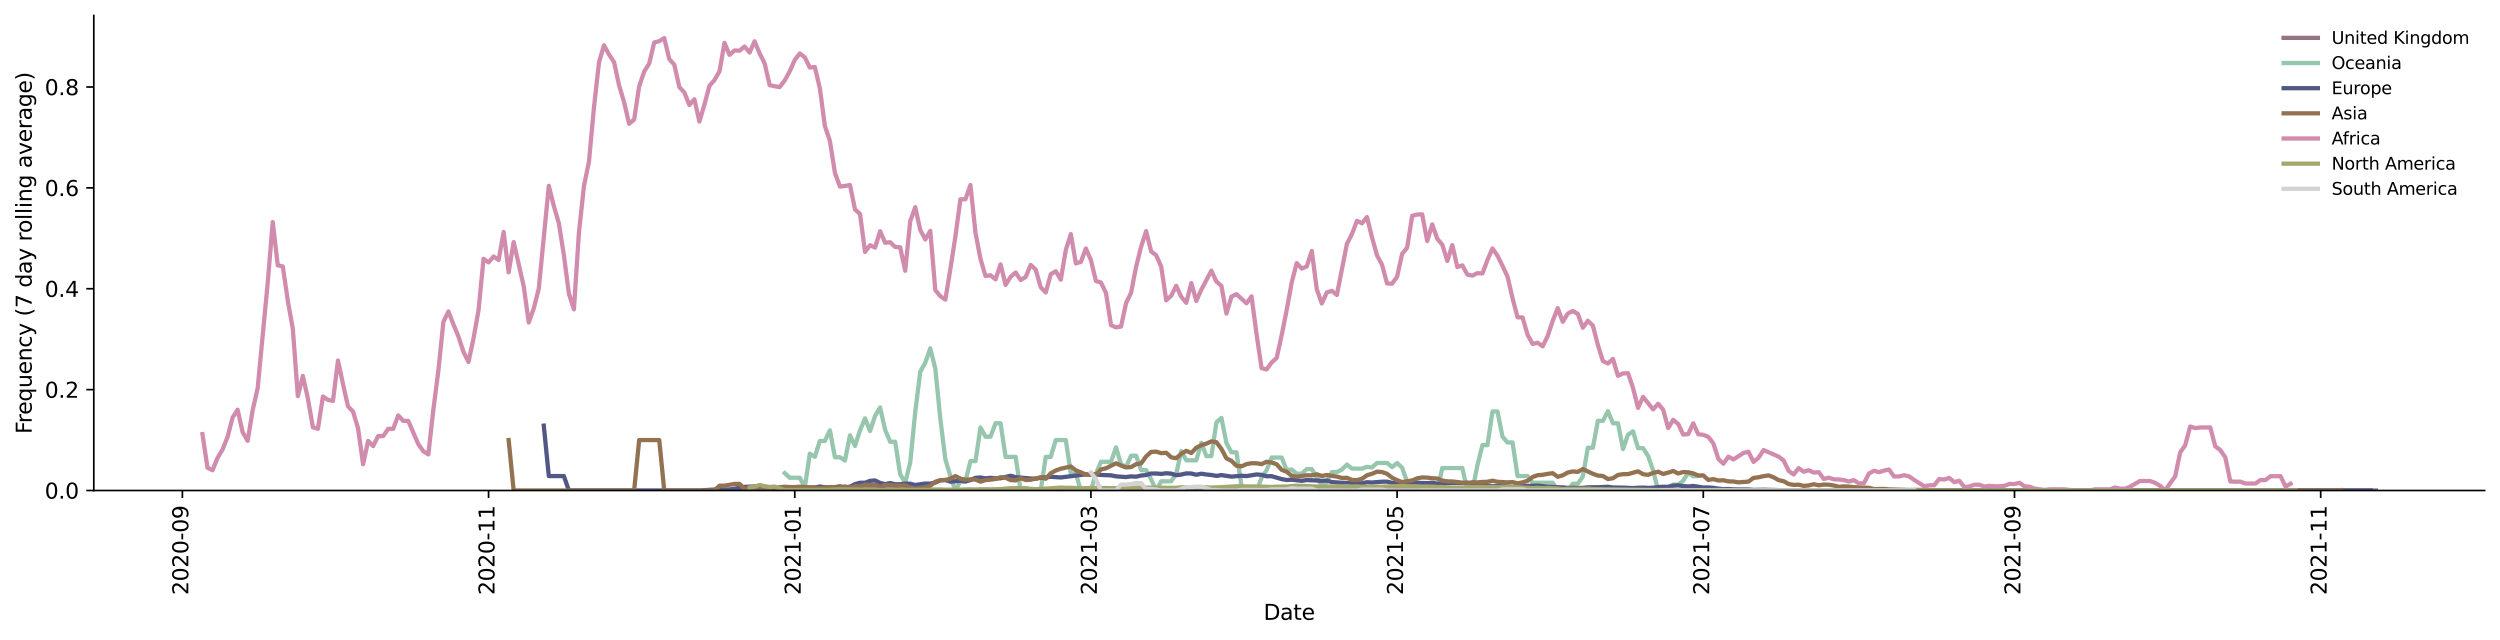 <?xml version="1.0" encoding="utf-8" standalone="no"?>
<!DOCTYPE svg PUBLIC "-//W3C//DTD SVG 1.1//EN"
  "http://www.w3.org/Graphics/SVG/1.1/DTD/svg11.dtd">
<svg height="298.621pt" version="1.1" viewBox="0 0 1166.981 298.621" width="1166.981pt" xmlns="http://www.w3.org/2000/svg" xmlns:xlink="http://www.w3.org/1999/xlink">
 <defs>
  <style type="text/css">*{stroke-linecap:butt;stroke-linejoin:round;}</style>
 </defs>
 <g id="figure_1">
  <g id="patch_1">
   <path d="M 0 298.621 
L 1166.981 298.621 
L 1166.981 0 
L 0 0 
z
" style="fill:#ffffff;"/>
  </g>
  <g id="axes_1">
   <g id="patch_2">
    <path d="M 43.781 228.96 
L 1159.781 228.96 
L 1159.781 7.2 
L 43.781 7.2 
z
" style="fill:#ffffff;"/>
   </g>
   <g id="matplotlib.axis_1">
    <g id="xtick_1">
     <g id="line2d_1">
      <defs>
       <path d="M 0 0 
L 0 3.5 
" id="mc55450925c" style="stroke:#000000;stroke-width:0.8;"/>
      </defs>
      <g>
       <use style="stroke:#000000;stroke-width:0.8;" x="85.136" xlink:href="#mc55450925c" y="228.96"/>
      </g>
     </g>
     <g id="text_1">
      <!-- 2020-09 -->
      <g transform="translate(87.896 277.743)rotate(-90)scale(0.1 -0.1)">
       <defs>
        <path d="M 1228 531 
L 3431 531 
L 3431 0 
L 469 0 
L 469 531 
Q 828 903 1448 1529 
Q 2069 2156 2228 2338 
Q 2531 2678 2651 2914 
Q 2772 3150 2772 3378 
Q 2772 3750 2511 3984 
Q 2250 4219 1831 4219 
Q 1534 4219 1204 4116 
Q 875 4013 500 3803 
L 500 4441 
Q 881 4594 1212 4672 
Q 1544 4750 1819 4750 
Q 2544 4750 2975 4387 
Q 3406 4025 3406 3419 
Q 3406 3131 3298 2873 
Q 3191 2616 2906 2266 
Q 2828 2175 2409 1742 
Q 1991 1309 1228 531 
z
" id="DejaVuSans-32" transform="scale(0.016)"/>
        <path d="M 2034 4250 
Q 1547 4250 1301 3770 
Q 1056 3291 1056 2328 
Q 1056 1369 1301 889 
Q 1547 409 2034 409 
Q 2525 409 2770 889 
Q 3016 1369 3016 2328 
Q 3016 3291 2770 3770 
Q 2525 4250 2034 4250 
z
M 2034 4750 
Q 2819 4750 3233 4129 
Q 3647 3509 3647 2328 
Q 3647 1150 3233 529 
Q 2819 -91 2034 -91 
Q 1250 -91 836 529 
Q 422 1150 422 2328 
Q 422 3509 836 4129 
Q 1250 4750 2034 4750 
z
" id="DejaVuSans-30" transform="scale(0.016)"/>
        <path d="M 313 2009 
L 1997 2009 
L 1997 1497 
L 313 1497 
L 313 2009 
z
" id="DejaVuSans-2d" transform="scale(0.016)"/>
        <path d="M 703 97 
L 703 672 
Q 941 559 1184 500 
Q 1428 441 1663 441 
Q 2288 441 2617 861 
Q 2947 1281 2994 2138 
Q 2813 1869 2534 1725 
Q 2256 1581 1919 1581 
Q 1219 1581 811 2004 
Q 403 2428 403 3163 
Q 403 3881 828 4315 
Q 1253 4750 1959 4750 
Q 2769 4750 3195 4129 
Q 3622 3509 3622 2328 
Q 3622 1225 3098 567 
Q 2575 -91 1691 -91 
Q 1453 -91 1209 -44 
Q 966 3 703 97 
z
M 1959 2075 
Q 2384 2075 2632 2365 
Q 2881 2656 2881 3163 
Q 2881 3666 2632 3958 
Q 2384 4250 1959 4250 
Q 1534 4250 1286 3958 
Q 1038 3666 1038 3163 
Q 1038 2656 1286 2365 
Q 1534 2075 1959 2075 
z
" id="DejaVuSans-39" transform="scale(0.016)"/>
       </defs>
       <use xlink:href="#DejaVuSans-32"/>
       <use x="63.623" xlink:href="#DejaVuSans-30"/>
       <use x="127.246" xlink:href="#DejaVuSans-32"/>
       <use x="190.869" xlink:href="#DejaVuSans-30"/>
       <use x="254.492" xlink:href="#DejaVuSans-2d"/>
       <use x="290.576" xlink:href="#DejaVuSans-30"/>
       <use x="354.199" xlink:href="#DejaVuSans-39"/>
      </g>
     </g>
    </g>
    <g id="xtick_2">
     <g id="line2d_2">
      <g>
       <use style="stroke:#000000;stroke-width:0.8;" x="228.063" xlink:href="#mc55450925c" y="228.96"/>
      </g>
     </g>
     <g id="text_2">
      <!-- 2020-11 -->
      <g transform="translate(230.822 277.743)rotate(-90)scale(0.1 -0.1)">
       <defs>
        <path d="M 794 531 
L 1825 531 
L 1825 4091 
L 703 3866 
L 703 4441 
L 1819 4666 
L 2450 4666 
L 2450 531 
L 3481 531 
L 3481 0 
L 794 0 
L 794 531 
z
" id="DejaVuSans-31" transform="scale(0.016)"/>
       </defs>
       <use xlink:href="#DejaVuSans-32"/>
       <use x="63.623" xlink:href="#DejaVuSans-30"/>
       <use x="127.246" xlink:href="#DejaVuSans-32"/>
       <use x="190.869" xlink:href="#DejaVuSans-30"/>
       <use x="254.492" xlink:href="#DejaVuSans-2d"/>
       <use x="290.576" xlink:href="#DejaVuSans-31"/>
       <use x="354.199" xlink:href="#DejaVuSans-31"/>
      </g>
     </g>
    </g>
    <g id="xtick_3">
     <g id="line2d_3">
      <g>
       <use style="stroke:#000000;stroke-width:0.8;" x="370.99" xlink:href="#mc55450925c" y="228.96"/>
      </g>
     </g>
     <g id="text_3">
      <!-- 2021-01 -->
      <g transform="translate(373.749 277.743)rotate(-90)scale(0.1 -0.1)">
       <use xlink:href="#DejaVuSans-32"/>
       <use x="63.623" xlink:href="#DejaVuSans-30"/>
       <use x="127.246" xlink:href="#DejaVuSans-32"/>
       <use x="190.869" xlink:href="#DejaVuSans-31"/>
       <use x="254.492" xlink:href="#DejaVuSans-2d"/>
       <use x="290.576" xlink:href="#DejaVuSans-30"/>
       <use x="354.199" xlink:href="#DejaVuSans-31"/>
      </g>
     </g>
    </g>
    <g id="xtick_4">
     <g id="line2d_4">
      <g>
       <use style="stroke:#000000;stroke-width:0.8;" x="509.23" xlink:href="#mc55450925c" y="228.96"/>
      </g>
     </g>
     <g id="text_4">
      <!-- 2021-03 -->
      <g transform="translate(511.99 277.743)rotate(-90)scale(0.1 -0.1)">
       <defs>
        <path d="M 2597 2516 
Q 3050 2419 3304 2112 
Q 3559 1806 3559 1356 
Q 3559 666 3084 287 
Q 2609 -91 1734 -91 
Q 1441 -91 1130 -33 
Q 819 25 488 141 
L 488 750 
Q 750 597 1062 519 
Q 1375 441 1716 441 
Q 2309 441 2620 675 
Q 2931 909 2931 1356 
Q 2931 1769 2642 2001 
Q 2353 2234 1838 2234 
L 1294 2234 
L 1294 2753 
L 1863 2753 
Q 2328 2753 2575 2939 
Q 2822 3125 2822 3475 
Q 2822 3834 2567 4026 
Q 2313 4219 1838 4219 
Q 1578 4219 1281 4162 
Q 984 4106 628 3988 
L 628 4550 
Q 988 4650 1302 4700 
Q 1616 4750 1894 4750 
Q 2613 4750 3031 4423 
Q 3450 4097 3450 3541 
Q 3450 3153 3228 2886 
Q 3006 2619 2597 2516 
z
" id="DejaVuSans-33" transform="scale(0.016)"/>
       </defs>
       <use xlink:href="#DejaVuSans-32"/>
       <use x="63.623" xlink:href="#DejaVuSans-30"/>
       <use x="127.246" xlink:href="#DejaVuSans-32"/>
       <use x="190.869" xlink:href="#DejaVuSans-31"/>
       <use x="254.492" xlink:href="#DejaVuSans-2d"/>
       <use x="290.576" xlink:href="#DejaVuSans-30"/>
       <use x="354.199" xlink:href="#DejaVuSans-33"/>
      </g>
     </g>
    </g>
    <g id="xtick_5">
     <g id="line2d_5">
      <g>
       <use style="stroke:#000000;stroke-width:0.8;" x="652.157" xlink:href="#mc55450925c" y="228.96"/>
      </g>
     </g>
     <g id="text_5">
      <!-- 2021-05 -->
      <g transform="translate(654.916 277.743)rotate(-90)scale(0.1 -0.1)">
       <defs>
        <path d="M 691 4666 
L 3169 4666 
L 3169 4134 
L 1269 4134 
L 1269 2991 
Q 1406 3038 1543 3061 
Q 1681 3084 1819 3084 
Q 2600 3084 3056 2656 
Q 3513 2228 3513 1497 
Q 3513 744 3044 326 
Q 2575 -91 1722 -91 
Q 1428 -91 1123 -41 
Q 819 9 494 109 
L 494 744 
Q 775 591 1075 516 
Q 1375 441 1709 441 
Q 2250 441 2565 725 
Q 2881 1009 2881 1497 
Q 2881 1984 2565 2268 
Q 2250 2553 1709 2553 
Q 1456 2553 1204 2497 
Q 953 2441 691 2322 
L 691 4666 
z
" id="DejaVuSans-35" transform="scale(0.016)"/>
       </defs>
       <use xlink:href="#DejaVuSans-32"/>
       <use x="63.623" xlink:href="#DejaVuSans-30"/>
       <use x="127.246" xlink:href="#DejaVuSans-32"/>
       <use x="190.869" xlink:href="#DejaVuSans-31"/>
       <use x="254.492" xlink:href="#DejaVuSans-2d"/>
       <use x="290.576" xlink:href="#DejaVuSans-30"/>
       <use x="354.199" xlink:href="#DejaVuSans-35"/>
      </g>
     </g>
    </g>
    <g id="xtick_6">
     <g id="line2d_6">
      <g>
       <use style="stroke:#000000;stroke-width:0.8;" x="795.084" xlink:href="#mc55450925c" y="228.96"/>
      </g>
     </g>
     <g id="text_6">
      <!-- 2021-07 -->
      <g transform="translate(797.843 277.743)rotate(-90)scale(0.1 -0.1)">
       <defs>
        <path d="M 525 4666 
L 3525 4666 
L 3525 4397 
L 1831 0 
L 1172 0 
L 2766 4134 
L 525 4134 
L 525 4666 
z
" id="DejaVuSans-37" transform="scale(0.016)"/>
       </defs>
       <use xlink:href="#DejaVuSans-32"/>
       <use x="63.623" xlink:href="#DejaVuSans-30"/>
       <use x="127.246" xlink:href="#DejaVuSans-32"/>
       <use x="190.869" xlink:href="#DejaVuSans-31"/>
       <use x="254.492" xlink:href="#DejaVuSans-2d"/>
       <use x="290.576" xlink:href="#DejaVuSans-30"/>
       <use x="354.199" xlink:href="#DejaVuSans-37"/>
      </g>
     </g>
    </g>
    <g id="xtick_7">
     <g id="line2d_7">
      <g>
       <use style="stroke:#000000;stroke-width:0.8;" x="940.354" xlink:href="#mc55450925c" y="228.96"/>
      </g>
     </g>
     <g id="text_7">
      <!-- 2021-09 -->
      <g transform="translate(943.113 277.743)rotate(-90)scale(0.1 -0.1)">
       <use xlink:href="#DejaVuSans-32"/>
       <use x="63.623" xlink:href="#DejaVuSans-30"/>
       <use x="127.246" xlink:href="#DejaVuSans-32"/>
       <use x="190.869" xlink:href="#DejaVuSans-31"/>
       <use x="254.492" xlink:href="#DejaVuSans-2d"/>
       <use x="290.576" xlink:href="#DejaVuSans-30"/>
       <use x="354.199" xlink:href="#DejaVuSans-39"/>
      </g>
     </g>
    </g>
    <g id="xtick_8">
     <g id="line2d_8">
      <g>
       <use style="stroke:#000000;stroke-width:0.8;" x="1083.28" xlink:href="#mc55450925c" y="228.96"/>
      </g>
     </g>
     <g id="text_8">
      <!-- 2021-11 -->
      <g transform="translate(1086.04 277.743)rotate(-90)scale(0.1 -0.1)">
       <use xlink:href="#DejaVuSans-32"/>
       <use x="63.623" xlink:href="#DejaVuSans-30"/>
       <use x="127.246" xlink:href="#DejaVuSans-32"/>
       <use x="190.869" xlink:href="#DejaVuSans-31"/>
       <use x="254.492" xlink:href="#DejaVuSans-2d"/>
       <use x="290.576" xlink:href="#DejaVuSans-31"/>
       <use x="354.199" xlink:href="#DejaVuSans-31"/>
      </g>
     </g>
    </g>
    <g id="text_9">
     <!-- Date -->
     <g transform="translate(589.83 289.341)scale(0.1 -0.1)">
      <defs>
       <path d="M 1259 4147 
L 1259 519 
L 2022 519 
Q 2988 519 3436 956 
Q 3884 1394 3884 2338 
Q 3884 3275 3436 3711 
Q 2988 4147 2022 4147 
L 1259 4147 
z
M 628 4666 
L 1925 4666 
Q 3281 4666 3915 4102 
Q 4550 3538 4550 2338 
Q 4550 1131 3912 565 
Q 3275 0 1925 0 
L 628 0 
L 628 4666 
z
" id="DejaVuSans-44" transform="scale(0.016)"/>
       <path d="M 2194 1759 
Q 1497 1759 1228 1600 
Q 959 1441 959 1056 
Q 959 750 1161 570 
Q 1363 391 1709 391 
Q 2188 391 2477 730 
Q 2766 1069 2766 1631 
L 2766 1759 
L 2194 1759 
z
M 3341 1997 
L 3341 0 
L 2766 0 
L 2766 531 
Q 2569 213 2275 61 
Q 1981 -91 1556 -91 
Q 1019 -91 701 211 
Q 384 513 384 1019 
Q 384 1609 779 1909 
Q 1175 2209 1959 2209 
L 2766 2209 
L 2766 2266 
Q 2766 2663 2505 2880 
Q 2244 3097 1772 3097 
Q 1472 3097 1187 3025 
Q 903 2953 641 2809 
L 641 3341 
Q 956 3463 1253 3523 
Q 1550 3584 1831 3584 
Q 2591 3584 2966 3190 
Q 3341 2797 3341 1997 
z
" id="DejaVuSans-61" transform="scale(0.016)"/>
       <path d="M 1172 4494 
L 1172 3500 
L 2356 3500 
L 2356 3053 
L 1172 3053 
L 1172 1153 
Q 1172 725 1289 603 
Q 1406 481 1766 481 
L 2356 481 
L 2356 0 
L 1766 0 
Q 1100 0 847 248 
Q 594 497 594 1153 
L 594 3053 
L 172 3053 
L 172 3500 
L 594 3500 
L 594 4494 
L 1172 4494 
z
" id="DejaVuSans-74" transform="scale(0.016)"/>
       <path d="M 3597 1894 
L 3597 1613 
L 953 1613 
Q 991 1019 1311 708 
Q 1631 397 2203 397 
Q 2534 397 2845 478 
Q 3156 559 3463 722 
L 3463 178 
Q 3153 47 2828 -22 
Q 2503 -91 2169 -91 
Q 1331 -91 842 396 
Q 353 884 353 1716 
Q 353 2575 817 3079 
Q 1281 3584 2069 3584 
Q 2775 3584 3186 3129 
Q 3597 2675 3597 1894 
z
M 3022 2063 
Q 3016 2534 2758 2815 
Q 2500 3097 2075 3097 
Q 1594 3097 1305 2825 
Q 1016 2553 972 2059 
L 3022 2063 
z
" id="DejaVuSans-65" transform="scale(0.016)"/>
      </defs>
      <use xlink:href="#DejaVuSans-44"/>
      <use x="77.002" xlink:href="#DejaVuSans-61"/>
      <use x="138.281" xlink:href="#DejaVuSans-74"/>
      <use x="177.49" xlink:href="#DejaVuSans-65"/>
     </g>
    </g>
   </g>
   <g id="matplotlib.axis_2">
    <g id="ytick_1">
     <g id="line2d_9">
      <defs>
       <path d="M 0 0 
L -3.5 0 
" id="m0b1d6ebc7c" style="stroke:#000000;stroke-width:0.8;"/>
      </defs>
      <g>
       <use style="stroke:#000000;stroke-width:0.8;" x="43.781" xlink:href="#m0b1d6ebc7c" y="228.96"/>
      </g>
     </g>
     <g id="text_10">
      <!-- 0.0 -->
      <g transform="translate(20.878 232.759)scale(0.1 -0.1)">
       <defs>
        <path d="M 684 794 
L 1344 794 
L 1344 0 
L 684 0 
L 684 794 
z
" id="DejaVuSans-2e" transform="scale(0.016)"/>
       </defs>
       <use xlink:href="#DejaVuSans-30"/>
       <use x="63.623" xlink:href="#DejaVuSans-2e"/>
       <use x="95.41" xlink:href="#DejaVuSans-30"/>
      </g>
     </g>
    </g>
    <g id="ytick_2">
     <g id="line2d_10">
      <g>
       <use style="stroke:#000000;stroke-width:0.8;" x="43.781" xlink:href="#m0b1d6ebc7c" y="181.874"/>
      </g>
     </g>
     <g id="text_11">
      <!-- 0.2 -->
      <g transform="translate(20.878 185.673)scale(0.1 -0.1)">
       <use xlink:href="#DejaVuSans-30"/>
       <use x="63.623" xlink:href="#DejaVuSans-2e"/>
       <use x="95.41" xlink:href="#DejaVuSans-32"/>
      </g>
     </g>
    </g>
    <g id="ytick_3">
     <g id="line2d_11">
      <g>
       <use style="stroke:#000000;stroke-width:0.8;" x="43.781" xlink:href="#m0b1d6ebc7c" y="134.788"/>
      </g>
     </g>
     <g id="text_12">
      <!-- 0.4 -->
      <g transform="translate(20.878 138.587)scale(0.1 -0.1)">
       <defs>
        <path d="M 2419 4116 
L 825 1625 
L 2419 1625 
L 2419 4116 
z
M 2253 4666 
L 3047 4666 
L 3047 1625 
L 3713 1625 
L 3713 1100 
L 3047 1100 
L 3047 0 
L 2419 0 
L 2419 1100 
L 313 1100 
L 313 1709 
L 2253 4666 
z
" id="DejaVuSans-34" transform="scale(0.016)"/>
       </defs>
       <use xlink:href="#DejaVuSans-30"/>
       <use x="63.623" xlink:href="#DejaVuSans-2e"/>
       <use x="95.41" xlink:href="#DejaVuSans-34"/>
      </g>
     </g>
    </g>
    <g id="ytick_4">
     <g id="line2d_12">
      <g>
       <use style="stroke:#000000;stroke-width:0.8;" x="43.781" xlink:href="#m0b1d6ebc7c" y="87.702"/>
      </g>
     </g>
     <g id="text_13">
      <!-- 0.6 -->
      <g transform="translate(20.878 91.501)scale(0.1 -0.1)">
       <defs>
        <path d="M 2113 2584 
Q 1688 2584 1439 2293 
Q 1191 2003 1191 1497 
Q 1191 994 1439 701 
Q 1688 409 2113 409 
Q 2538 409 2786 701 
Q 3034 994 3034 1497 
Q 3034 2003 2786 2293 
Q 2538 2584 2113 2584 
z
M 3366 4563 
L 3366 3988 
Q 3128 4100 2886 4159 
Q 2644 4219 2406 4219 
Q 1781 4219 1451 3797 
Q 1122 3375 1075 2522 
Q 1259 2794 1537 2939 
Q 1816 3084 2150 3084 
Q 2853 3084 3261 2657 
Q 3669 2231 3669 1497 
Q 3669 778 3244 343 
Q 2819 -91 2113 -91 
Q 1303 -91 875 529 
Q 447 1150 447 2328 
Q 447 3434 972 4092 
Q 1497 4750 2381 4750 
Q 2619 4750 2861 4703 
Q 3103 4656 3366 4563 
z
" id="DejaVuSans-36" transform="scale(0.016)"/>
       </defs>
       <use xlink:href="#DejaVuSans-30"/>
       <use x="63.623" xlink:href="#DejaVuSans-2e"/>
       <use x="95.41" xlink:href="#DejaVuSans-36"/>
      </g>
     </g>
    </g>
    <g id="ytick_5">
     <g id="line2d_13">
      <g>
       <use style="stroke:#000000;stroke-width:0.8;" x="43.781" xlink:href="#m0b1d6ebc7c" y="40.616"/>
      </g>
     </g>
     <g id="text_14">
      <!-- 0.8 -->
      <g transform="translate(20.878 44.415)scale(0.1 -0.1)">
       <defs>
        <path d="M 2034 2216 
Q 1584 2216 1326 1975 
Q 1069 1734 1069 1313 
Q 1069 891 1326 650 
Q 1584 409 2034 409 
Q 2484 409 2743 651 
Q 3003 894 3003 1313 
Q 3003 1734 2745 1975 
Q 2488 2216 2034 2216 
z
M 1403 2484 
Q 997 2584 770 2862 
Q 544 3141 544 3541 
Q 544 4100 942 4425 
Q 1341 4750 2034 4750 
Q 2731 4750 3128 4425 
Q 3525 4100 3525 3541 
Q 3525 3141 3298 2862 
Q 3072 2584 2669 2484 
Q 3125 2378 3379 2068 
Q 3634 1759 3634 1313 
Q 3634 634 3220 271 
Q 2806 -91 2034 -91 
Q 1263 -91 848 271 
Q 434 634 434 1313 
Q 434 1759 690 2068 
Q 947 2378 1403 2484 
z
M 1172 3481 
Q 1172 3119 1398 2916 
Q 1625 2713 2034 2713 
Q 2441 2713 2670 2916 
Q 2900 3119 2900 3481 
Q 2900 3844 2670 4047 
Q 2441 4250 2034 4250 
Q 1625 4250 1398 4047 
Q 1172 3844 1172 3481 
z
" id="DejaVuSans-38" transform="scale(0.016)"/>
       </defs>
       <use xlink:href="#DejaVuSans-30"/>
       <use x="63.623" xlink:href="#DejaVuSans-2e"/>
       <use x="95.41" xlink:href="#DejaVuSans-38"/>
      </g>
     </g>
    </g>
    <g id="text_15">
     <!-- Frequency (7 day rolling average) -->
     <g transform="translate(14.798 202.529)rotate(-90)scale(0.1 -0.1)">
      <defs>
       <path d="M 628 4666 
L 3309 4666 
L 3309 4134 
L 1259 4134 
L 1259 2759 
L 3109 2759 
L 3109 2228 
L 1259 2228 
L 1259 0 
L 628 0 
L 628 4666 
z
" id="DejaVuSans-46" transform="scale(0.016)"/>
       <path d="M 2631 2963 
Q 2534 3019 2420 3045 
Q 2306 3072 2169 3072 
Q 1681 3072 1420 2755 
Q 1159 2438 1159 1844 
L 1159 0 
L 581 0 
L 581 3500 
L 1159 3500 
L 1159 2956 
Q 1341 3275 1631 3429 
Q 1922 3584 2338 3584 
Q 2397 3584 2469 3576 
Q 2541 3569 2628 3553 
L 2631 2963 
z
" id="DejaVuSans-72" transform="scale(0.016)"/>
       <path d="M 947 1747 
Q 947 1113 1208 752 
Q 1469 391 1925 391 
Q 2381 391 2643 752 
Q 2906 1113 2906 1747 
Q 2906 2381 2643 2742 
Q 2381 3103 1925 3103 
Q 1469 3103 1208 2742 
Q 947 2381 947 1747 
z
M 2906 525 
Q 2725 213 2448 61 
Q 2172 -91 1784 -91 
Q 1150 -91 751 415 
Q 353 922 353 1747 
Q 353 2572 751 3078 
Q 1150 3584 1784 3584 
Q 2172 3584 2448 3432 
Q 2725 3281 2906 2969 
L 2906 3500 
L 3481 3500 
L 3481 -1331 
L 2906 -1331 
L 2906 525 
z
" id="DejaVuSans-71" transform="scale(0.016)"/>
       <path d="M 544 1381 
L 544 3500 
L 1119 3500 
L 1119 1403 
Q 1119 906 1312 657 
Q 1506 409 1894 409 
Q 2359 409 2629 706 
Q 2900 1003 2900 1516 
L 2900 3500 
L 3475 3500 
L 3475 0 
L 2900 0 
L 2900 538 
Q 2691 219 2414 64 
Q 2138 -91 1772 -91 
Q 1169 -91 856 284 
Q 544 659 544 1381 
z
M 1991 3584 
L 1991 3584 
z
" id="DejaVuSans-75" transform="scale(0.016)"/>
       <path d="M 3513 2113 
L 3513 0 
L 2938 0 
L 2938 2094 
Q 2938 2591 2744 2837 
Q 2550 3084 2163 3084 
Q 1697 3084 1428 2787 
Q 1159 2491 1159 1978 
L 1159 0 
L 581 0 
L 581 3500 
L 1159 3500 
L 1159 2956 
Q 1366 3272 1645 3428 
Q 1925 3584 2291 3584 
Q 2894 3584 3203 3211 
Q 3513 2838 3513 2113 
z
" id="DejaVuSans-6e" transform="scale(0.016)"/>
       <path d="M 3122 3366 
L 3122 2828 
Q 2878 2963 2633 3030 
Q 2388 3097 2138 3097 
Q 1578 3097 1268 2742 
Q 959 2388 959 1747 
Q 959 1106 1268 751 
Q 1578 397 2138 397 
Q 2388 397 2633 464 
Q 2878 531 3122 666 
L 3122 134 
Q 2881 22 2623 -34 
Q 2366 -91 2075 -91 
Q 1284 -91 818 406 
Q 353 903 353 1747 
Q 353 2603 823 3093 
Q 1294 3584 2113 3584 
Q 2378 3584 2631 3529 
Q 2884 3475 3122 3366 
z
" id="DejaVuSans-63" transform="scale(0.016)"/>
       <path d="M 2059 -325 
Q 1816 -950 1584 -1140 
Q 1353 -1331 966 -1331 
L 506 -1331 
L 506 -850 
L 844 -850 
Q 1081 -850 1212 -737 
Q 1344 -625 1503 -206 
L 1606 56 
L 191 3500 
L 800 3500 
L 1894 763 
L 2988 3500 
L 3597 3500 
L 2059 -325 
z
" id="DejaVuSans-79" transform="scale(0.016)"/>
       <path id="DejaVuSans-20" transform="scale(0.016)"/>
       <path d="M 1984 4856 
Q 1566 4138 1362 3434 
Q 1159 2731 1159 2009 
Q 1159 1288 1364 580 
Q 1569 -128 1984 -844 
L 1484 -844 
Q 1016 -109 783 600 
Q 550 1309 550 2009 
Q 550 2706 781 3412 
Q 1013 4119 1484 4856 
L 1984 4856 
z
" id="DejaVuSans-28" transform="scale(0.016)"/>
       <path d="M 2906 2969 
L 2906 4863 
L 3481 4863 
L 3481 0 
L 2906 0 
L 2906 525 
Q 2725 213 2448 61 
Q 2172 -91 1784 -91 
Q 1150 -91 751 415 
Q 353 922 353 1747 
Q 353 2572 751 3078 
Q 1150 3584 1784 3584 
Q 2172 3584 2448 3432 
Q 2725 3281 2906 2969 
z
M 947 1747 
Q 947 1113 1208 752 
Q 1469 391 1925 391 
Q 2381 391 2643 752 
Q 2906 1113 2906 1747 
Q 2906 2381 2643 2742 
Q 2381 3103 1925 3103 
Q 1469 3103 1208 2742 
Q 947 2381 947 1747 
z
" id="DejaVuSans-64" transform="scale(0.016)"/>
       <path d="M 1959 3097 
Q 1497 3097 1228 2736 
Q 959 2375 959 1747 
Q 959 1119 1226 758 
Q 1494 397 1959 397 
Q 2419 397 2687 759 
Q 2956 1122 2956 1747 
Q 2956 2369 2687 2733 
Q 2419 3097 1959 3097 
z
M 1959 3584 
Q 2709 3584 3137 3096 
Q 3566 2609 3566 1747 
Q 3566 888 3137 398 
Q 2709 -91 1959 -91 
Q 1206 -91 779 398 
Q 353 888 353 1747 
Q 353 2609 779 3096 
Q 1206 3584 1959 3584 
z
" id="DejaVuSans-6f" transform="scale(0.016)"/>
       <path d="M 603 4863 
L 1178 4863 
L 1178 0 
L 603 0 
L 603 4863 
z
" id="DejaVuSans-6c" transform="scale(0.016)"/>
       <path d="M 603 3500 
L 1178 3500 
L 1178 0 
L 603 0 
L 603 3500 
z
M 603 4863 
L 1178 4863 
L 1178 4134 
L 603 4134 
L 603 4863 
z
" id="DejaVuSans-69" transform="scale(0.016)"/>
       <path d="M 2906 1791 
Q 2906 2416 2648 2759 
Q 2391 3103 1925 3103 
Q 1463 3103 1205 2759 
Q 947 2416 947 1791 
Q 947 1169 1205 825 
Q 1463 481 1925 481 
Q 2391 481 2648 825 
Q 2906 1169 2906 1791 
z
M 3481 434 
Q 3481 -459 3084 -895 
Q 2688 -1331 1869 -1331 
Q 1566 -1331 1297 -1286 
Q 1028 -1241 775 -1147 
L 775 -588 
Q 1028 -725 1275 -790 
Q 1522 -856 1778 -856 
Q 2344 -856 2625 -561 
Q 2906 -266 2906 331 
L 2906 616 
Q 2728 306 2450 153 
Q 2172 0 1784 0 
Q 1141 0 747 490 
Q 353 981 353 1791 
Q 353 2603 747 3093 
Q 1141 3584 1784 3584 
Q 2172 3584 2450 3431 
Q 2728 3278 2906 2969 
L 2906 3500 
L 3481 3500 
L 3481 434 
z
" id="DejaVuSans-67" transform="scale(0.016)"/>
       <path d="M 191 3500 
L 800 3500 
L 1894 563 
L 2988 3500 
L 3597 3500 
L 2284 0 
L 1503 0 
L 191 3500 
z
" id="DejaVuSans-76" transform="scale(0.016)"/>
       <path d="M 513 4856 
L 1013 4856 
Q 1481 4119 1714 3412 
Q 1947 2706 1947 2009 
Q 1947 1309 1714 600 
Q 1481 -109 1013 -844 
L 513 -844 
Q 928 -128 1133 580 
Q 1338 1288 1338 2009 
Q 1338 2731 1133 3434 
Q 928 4138 513 4856 
z
" id="DejaVuSans-29" transform="scale(0.016)"/>
      </defs>
      <use xlink:href="#DejaVuSans-46"/>
      <use x="50.27" xlink:href="#DejaVuSans-72"/>
      <use x="89.133" xlink:href="#DejaVuSans-65"/>
      <use x="150.656" xlink:href="#DejaVuSans-71"/>
      <use x="214.133" xlink:href="#DejaVuSans-75"/>
      <use x="277.512" xlink:href="#DejaVuSans-65"/>
      <use x="339.035" xlink:href="#DejaVuSans-6e"/>
      <use x="402.414" xlink:href="#DejaVuSans-63"/>
      <use x="457.395" xlink:href="#DejaVuSans-79"/>
      <use x="516.574" xlink:href="#DejaVuSans-20"/>
      <use x="548.361" xlink:href="#DejaVuSans-28"/>
      <use x="587.375" xlink:href="#DejaVuSans-37"/>
      <use x="650.998" xlink:href="#DejaVuSans-20"/>
      <use x="682.785" xlink:href="#DejaVuSans-64"/>
      <use x="746.262" xlink:href="#DejaVuSans-61"/>
      <use x="807.541" xlink:href="#DejaVuSans-79"/>
      <use x="866.721" xlink:href="#DejaVuSans-20"/>
      <use x="898.508" xlink:href="#DejaVuSans-72"/>
      <use x="937.371" xlink:href="#DejaVuSans-6f"/>
      <use x="998.553" xlink:href="#DejaVuSans-6c"/>
      <use x="1026.336" xlink:href="#DejaVuSans-6c"/>
      <use x="1054.119" xlink:href="#DejaVuSans-69"/>
      <use x="1081.902" xlink:href="#DejaVuSans-6e"/>
      <use x="1145.281" xlink:href="#DejaVuSans-67"/>
      <use x="1208.758" xlink:href="#DejaVuSans-20"/>
      <use x="1240.545" xlink:href="#DejaVuSans-61"/>
      <use x="1301.824" xlink:href="#DejaVuSans-76"/>
      <use x="1361.004" xlink:href="#DejaVuSans-65"/>
      <use x="1422.527" xlink:href="#DejaVuSans-72"/>
      <use x="1463.641" xlink:href="#DejaVuSans-61"/>
      <use x="1524.92" xlink:href="#DejaVuSans-67"/>
      <use x="1588.396" xlink:href="#DejaVuSans-65"/>
      <use x="1649.92" xlink:href="#DejaVuSans-29"/>
     </g>
    </g>
   </g>
   <g id="line2d_14">
    <path clip-path="url(#pf0be16b826)" d="M 328.815 228.769 
L 340.53 228.668 
L 345.216 228.775 
L 363.961 228.183 
L 368.647 228.358 
L 370.99 228.014 
L 373.333 228.262 
L 375.676 228.318 
L 380.362 228.141 
L 382.705 228.519 
L 389.734 228.562 
L 392.077 228.68 
L 399.106 228.472 
L 406.136 228.357 
L 422.537 228.495 
L 434.252 228.677 
L 438.939 228.668 
L 441.282 228.733 
L 443.625 228.684 
L 445.968 228.755 
L 452.997 228.557 
L 455.34 228.651 
L 457.683 228.536 
L 464.712 228.539 
L 467.055 228.453 
L 481.114 228.695 
L 499.858 228.616 
L 504.544 228.5 
L 511.573 228.574 
L 516.26 228.306 
L 523.289 228.289 
L 525.632 228.57 
L 527.975 228.687 
L 535.004 228.613 
L 542.033 228.27 
L 544.376 228.37 
L 556.092 228.147 
L 560.778 228.242 
L 563.121 228.122 
L 565.464 228.253 
L 572.493 228.26 
L 577.179 228.416 
L 581.865 228.4 
L 586.551 228.183 
L 588.894 228.028 
L 593.581 228.055 
L 595.924 227.711 
L 600.61 227.649 
L 602.953 227.351 
L 605.296 227.442 
L 607.639 227.9 
L 612.325 228.104 
L 614.668 228.427 
L 617.011 227.816 
L 621.697 227.481 
L 624.04 227.596 
L 626.383 227.421 
L 628.726 227.882 
L 633.413 228.237 
L 635.756 228.106 
L 638.099 228.245 
L 640.442 228.179 
L 642.785 227.722 
L 645.128 227.88 
L 649.814 227.707 
L 654.5 227.948 
L 656.843 227.815 
L 661.529 228.029 
L 663.872 227.938 
L 666.215 228.204 
L 668.558 227.895 
L 670.902 227.823 
L 677.931 227.935 
L 680.274 228.416 
L 687.303 228.737 
L 694.332 228.898 
L 706.047 228.83 
L 710.734 228.731 
L 717.763 228.813 
L 720.106 228.913 
L 741.193 228.838 
L 755.252 228.858 
L 762.281 228.96 
L 1109.054 228.953 
L 1109.054 228.953 
" style="fill:none;stroke:#947383;stroke-linecap:square;stroke-width:2;"/>
   </g>
   <g id="line2d_15">
    <path clip-path="url(#pf0be16b826)" d="M 366.304 220.854 
L 368.647 223.004 
L 373.333 223.004 
L 375.676 227.489 
L 378.019 211.793 
L 380.362 213.265 
L 382.705 205.83 
L 385.048 205.83 
L 387.391 200.874 
L 389.734 213.43 
L 392.077 213.43 
L 394.42 214.979 
L 396.763 203.207 
L 399.106 208.164 
L 401.45 200.839 
L 403.793 195.3 
L 406.136 201.185 
L 408.479 194.122 
L 410.822 190.199 
L 413.165 200.662 
L 415.508 206.202 
L 417.851 206.202 
L 420.194 221.414 
L 422.537 225.338 
L 424.88 215.921 
L 427.223 192.378 
L 429.566 173.543 
L 431.909 169.318 
L 434.252 162.591 
L 436.595 172.008 
L 438.939 195.551 
L 441.282 214.386 
L 443.625 222.233 
L 445.968 228.96 
L 448.311 224.679 
L 450.654 224.679 
L 452.997 215.262 
L 455.34 215.262 
L 457.683 199.567 
L 460.026 203.847 
L 462.369 203.847 
L 464.712 197.569 
L 467.055 197.569 
L 469.398 213.265 
L 474.084 213.265 
L 476.427 228.96 
L 485.8 228.96 
L 488.143 213.265 
L 490.486 213.265 
L 492.829 205.417 
L 497.515 205.417 
L 499.858 221.112 
L 502.201 221.112 
L 504.544 228.96 
L 509.23 228.96 
L 511.573 221.112 
L 513.916 215.573 
L 518.603 215.573 
L 520.946 208.846 
L 523.289 216.694 
L 525.632 217.953 
L 527.975 212.721 
L 530.318 212.721 
L 532.661 219.448 
L 535.004 219.448 
L 537.347 223.728 
L 539.69 228.96 
L 542.033 224.679 
L 546.719 224.679 
L 549.062 221.057 
L 551.405 210.594 
L 553.748 214.874 
L 558.435 214.874 
L 560.778 206.725 
L 563.121 212.908 
L 565.464 212.908 
L 567.807 197.213 
L 570.15 195.072 
L 572.493 206.844 
L 574.836 211.124 
L 577.179 211.124 
L 579.522 226.82 
L 581.865 228.96 
L 586.551 228.96 
L 588.894 223.074 
L 591.237 219.452 
L 593.581 213.566 
L 598.267 213.566 
L 600.61 219.452 
L 602.953 219.15 
L 605.296 221.112 
L 607.639 221.112 
L 609.982 218.972 
L 612.325 218.972 
L 617.011 226.82 
L 619.354 224.936 
L 621.697 220.35 
L 624.04 220.35 
L 626.383 219.202 
L 628.726 216.847 
L 631.07 218.731 
L 635.756 218.731 
L 638.099 217.917 
L 640.442 218.224 
L 642.785 216.084 
L 647.471 216.084 
L 649.814 218.046 
L 652.157 216.169 
L 654.5 218.31 
L 656.843 225.036 
L 661.529 225.036 
L 663.872 228.96 
L 670.902 228.96 
L 673.245 218.496 
L 682.617 218.496 
L 684.96 228.96 
L 687.303 228.96 
L 689.646 217.188 
L 691.989 207.771 
L 694.332 207.771 
L 696.675 192.076 
L 699.018 192.076 
L 701.361 203.847 
L 703.704 206.538 
L 706.047 206.538 
L 708.391 222.233 
L 713.077 222.233 
L 715.42 225.338 
L 724.792 225.338 
L 727.135 228.96 
L 731.821 228.96 
L 734.164 225.821 
L 736.507 225.821 
L 738.85 222.458 
L 741.193 209.004 
L 743.536 209.004 
L 745.88 196.448 
L 748.223 196.448 
L 750.566 191.964 
L 752.909 197.569 
L 755.252 197.569 
L 757.595 209.643 
L 759.938 202.916 
L 762.281 201.347 
L 764.624 209.194 
L 766.967 209.194 
L 769.31 212.816 
L 771.653 219.543 
L 773.996 228.96 
L 776.339 228.96 
L 778.682 227.336 
L 781.025 226.215 
L 783.368 226.215 
L 785.712 224.404 
L 788.055 220.687 
L 790.398 222.311 
L 792.741 222.193 
L 792.741 222.193 
" style="fill:none;stroke:#96c6ad;stroke-linecap:square;stroke-width:2;"/>
   </g>
   <g id="line2d_16">
    <path clip-path="url(#pf0be16b826)" d="M 253.837 198.69 
L 256.18 222.233 
L 263.209 222.233 
L 265.552 228.96 
L 326.472 228.96 
L 333.501 228.549 
L 340.53 228.521 
L 347.559 227.282 
L 352.245 227.066 
L 354.588 227.729 
L 359.274 228.098 
L 363.961 227.701 
L 366.304 227.568 
L 370.99 227.88 
L 373.333 227.655 
L 380.362 227.56 
L 382.705 227.116 
L 387.391 227.729 
L 392.077 227.021 
L 394.42 227.494 
L 396.763 227.202 
L 399.106 225.992 
L 401.45 225.333 
L 403.793 225.347 
L 406.136 224.463 
L 408.479 224.275 
L 410.822 225.432 
L 413.165 225.999 
L 415.508 225.488 
L 417.851 226.05 
L 420.194 226.074 
L 422.537 225.755 
L 424.88 225.793 
L 427.223 226.385 
L 431.909 225.72 
L 434.252 225.77 
L 436.595 225.262 
L 438.939 224.188 
L 441.282 224.083 
L 443.625 224.838 
L 448.311 224.438 
L 450.654 224.755 
L 452.997 224.112 
L 455.34 223.035 
L 457.683 222.89 
L 460.026 223.307 
L 462.369 223.039 
L 464.712 223.326 
L 467.055 223.269 
L 471.741 222.079 
L 474.084 222.743 
L 478.771 223.148 
L 481.114 223.377 
L 483.457 223.479 
L 485.8 223 
L 488.143 222.84 
L 490.486 222.562 
L 495.172 222.88 
L 506.887 221.416 
L 509.23 221.595 
L 511.573 221.397 
L 513.916 221.704 
L 518.603 221.886 
L 520.946 222.352 
L 525.632 222.691 
L 527.975 222.371 
L 530.318 222.52 
L 532.661 221.977 
L 535.004 221.723 
L 537.347 221.044 
L 539.69 221.022 
L 542.033 221.217 
L 544.376 220.91 
L 546.719 221.089 
L 549.062 221.808 
L 551.405 221.522 
L 553.748 220.973 
L 556.092 221.038 
L 558.435 221.618 
L 560.778 221.126 
L 563.121 221.496 
L 565.464 221.712 
L 567.807 222.151 
L 570.15 221.771 
L 574.836 222.483 
L 579.522 222.066 
L 581.865 222.237 
L 586.551 221.454 
L 588.894 221.659 
L 591.237 222.319 
L 593.581 222.271 
L 598.267 223.649 
L 600.61 224.073 
L 602.953 223.912 
L 607.639 224.448 
L 609.982 224.09 
L 614.668 224.299 
L 617.011 224.441 
L 619.354 224.339 
L 621.697 225.025 
L 626.383 225.368 
L 628.726 225.405 
L 631.07 225.613 
L 635.756 225.591 
L 638.099 225.11 
L 640.442 225.238 
L 645.128 224.857 
L 647.471 224.827 
L 649.814 225.396 
L 654.5 225.644 
L 656.843 225.919 
L 661.529 225.411 
L 666.215 225.512 
L 668.558 225.376 
L 673.245 226.153 
L 675.588 225.514 
L 680.274 225.479 
L 682.617 225.559 
L 684.96 225.268 
L 687.303 226.021 
L 689.646 226.399 
L 694.332 226.561 
L 696.675 226.951 
L 701.361 226.817 
L 706.047 227.291 
L 708.391 226.857 
L 713.077 226.819 
L 717.763 226.682 
L 722.449 227.21 
L 729.478 227.525 
L 731.821 227.737 
L 734.164 227.7 
L 736.507 227.805 
L 738.85 227.738 
L 741.193 227.475 
L 745.88 227.456 
L 750.566 227.237 
L 752.909 227.564 
L 757.595 227.615 
L 762.281 227.85 
L 764.624 227.672 
L 766.967 227.614 
L 769.31 227.736 
L 771.653 227.649 
L 773.996 227.364 
L 776.339 227.216 
L 778.682 227.285 
L 781.025 226.722 
L 783.368 226.566 
L 785.712 226.902 
L 788.055 227.07 
L 790.398 226.851 
L 795.084 227.566 
L 797.427 227.538 
L 799.77 227.72 
L 802.113 228.101 
L 804.456 228.321 
L 806.799 228.27 
L 809.142 228.46 
L 816.171 228.494 
L 818.514 228.674 
L 823.201 228.608 
L 834.916 228.878 
L 841.945 228.824 
L 874.748 228.951 
L 886.463 228.941 
L 898.178 228.941 
L 1106.711 228.95 
L 1106.711 228.95 
" style="fill:none;stroke:#525886;stroke-linecap:square;stroke-width:2;"/>
   </g>
   <g id="line2d_17">
    <path clip-path="url(#pf0be16b826)" d="M 237.435 205.417 
L 239.778 228.96 
L 296.012 228.96 
L 298.355 205.417 
L 307.727 205.417 
L 310.07 228.96 
L 333.501 228.96 
L 335.844 226.718 
L 338.187 226.718 
L 342.873 225.884 
L 345.216 225.884 
L 347.559 228.126 
L 349.902 228.126 
L 354.588 228.96 
L 356.931 228.412 
L 359.274 228.006 
L 361.617 227.892 
L 363.961 227.477 
L 366.304 227.196 
L 368.647 227.363 
L 370.99 227.366 
L 373.333 227.222 
L 380.362 227.616 
L 382.705 228.02 
L 385.048 227.564 
L 387.391 227.344 
L 392.077 227.583 
L 394.42 227.07 
L 396.763 227.71 
L 399.106 226.973 
L 401.45 227.109 
L 403.793 226.285 
L 406.136 226.427 
L 408.479 226.334 
L 410.822 227.435 
L 413.165 226.427 
L 415.508 226.408 
L 417.851 226.69 
L 422.537 226.595 
L 424.88 227.603 
L 427.223 228.185 
L 429.566 227.797 
L 431.909 227.566 
L 434.252 226.773 
L 436.595 224.856 
L 438.939 224.194 
L 441.282 224.019 
L 443.625 223.468 
L 445.968 222.243 
L 448.311 223.409 
L 450.654 223.903 
L 452.997 223.774 
L 455.34 223.88 
L 457.683 224.838 
L 460.026 224.077 
L 462.369 223.907 
L 464.712 223.586 
L 467.055 222.746 
L 469.398 223.002 
L 471.741 224.1 
L 474.084 224.235 
L 476.427 223.229 
L 478.771 224.06 
L 481.114 223.955 
L 485.8 222.762 
L 488.143 223.465 
L 490.486 220.903 
L 492.829 219.635 
L 495.172 218.797 
L 499.858 217.752 
L 502.201 219.571 
L 504.544 220.466 
L 506.887 221.548 
L 511.573 221.501 
L 513.916 219.142 
L 516.26 218.578 
L 520.946 216.263 
L 523.289 217.302 
L 525.632 218.191 
L 527.975 218.021 
L 530.318 216.689 
L 532.661 216.305 
L 535.004 213.051 
L 537.347 210.95 
L 539.69 210.817 
L 542.033 211.531 
L 544.376 211.358 
L 546.719 213.474 
L 549.062 213.889 
L 551.405 211.829 
L 553.748 210.443 
L 556.092 211.466 
L 558.435 208.977 
L 560.778 207.817 
L 563.121 207.098 
L 565.464 206.017 
L 567.807 206.406 
L 570.15 209.549 
L 572.493 213.948 
L 574.836 215.118 
L 577.179 217.415 
L 579.522 217.694 
L 581.865 216.641 
L 584.208 216.225 
L 586.551 216.259 
L 588.894 216.655 
L 591.237 215.546 
L 593.581 215.916 
L 595.924 216.708 
L 598.267 219.313 
L 600.61 220.228 
L 602.953 222.102 
L 605.296 222.501 
L 609.982 221.847 
L 612.325 221.902 
L 614.668 221.383 
L 617.011 222.175 
L 619.354 221.728 
L 624.04 222.494 
L 626.383 223.108 
L 628.726 223.031 
L 631.07 224.038 
L 633.413 224.111 
L 635.756 223.501 
L 638.099 221.854 
L 640.442 221.14 
L 642.785 220.168 
L 645.128 220.357 
L 647.471 221.162 
L 649.814 222.994 
L 652.157 224.129 
L 654.5 225.036 
L 659.186 224.273 
L 661.529 223.268 
L 663.872 222.875 
L 666.215 222.949 
L 668.558 223.234 
L 670.902 223.376 
L 673.245 224.314 
L 675.588 224.703 
L 677.931 224.739 
L 684.96 225.576 
L 687.303 225.072 
L 689.646 225.181 
L 691.989 224.975 
L 694.332 224.892 
L 696.675 224.398 
L 699.018 224.899 
L 703.704 225.172 
L 706.047 225.027 
L 708.391 225.636 
L 710.734 225.151 
L 713.077 224.423 
L 715.42 222.659 
L 717.763 221.812 
L 720.106 221.635 
L 722.449 221.195 
L 724.792 220.881 
L 727.135 222.564 
L 729.478 221.87 
L 731.821 220.572 
L 734.164 220.061 
L 736.507 220.266 
L 738.85 218.963 
L 743.536 221.17 
L 745.88 221.992 
L 748.223 222.188 
L 750.566 223.629 
L 752.909 223.229 
L 755.252 221.699 
L 757.595 221.343 
L 759.938 221.314 
L 764.624 220.019 
L 766.967 221.35 
L 769.31 221.658 
L 771.653 220.76 
L 773.996 220.174 
L 776.339 221.244 
L 778.682 220.613 
L 781.025 219.863 
L 783.368 221.019 
L 785.712 220.343 
L 788.055 220.461 
L 790.398 220.974 
L 792.741 221.954 
L 795.084 221.908 
L 797.427 224.029 
L 799.77 223.64 
L 802.113 224.277 
L 804.456 224.188 
L 806.799 224.689 
L 809.142 224.775 
L 811.485 225.153 
L 816.171 224.819 
L 818.514 223.097 
L 820.857 222.787 
L 823.201 222.277 
L 825.544 221.906 
L 827.887 222.795 
L 830.23 224.111 
L 832.573 224.618 
L 834.916 225.927 
L 837.259 226.351 
L 839.602 226.253 
L 841.945 226.807 
L 844.288 226.612 
L 846.631 226.031 
L 848.974 226.535 
L 851.317 226.176 
L 853.66 226.263 
L 856.003 226.62 
L 858.346 227.246 
L 860.69 227.038 
L 863.033 227.147 
L 865.376 227.415 
L 872.405 227.717 
L 874.748 228.3 
L 879.434 228.214 
L 881.777 228.44 
L 891.149 228.701 
L 895.835 228.674 
L 907.551 228.879 
L 919.266 228.868 
L 940.354 228.96 
L 959.098 228.848 
L 961.441 228.909 
L 963.784 228.825 
L 982.529 228.96 
L 989.558 228.907 
L 1090.309 228.96 
L 1092.653 228.769 
L 1092.653 228.769 
" style="fill:none;stroke:#937252;stroke-linecap:square;stroke-width:2;"/>
   </g>
   <g id="line2d_18">
    <path clip-path="url(#pf0be16b826)" d="M 94.509 202.647 
L 96.852 218.343 
L 99.195 219.516 
L 101.538 213.761 
L 103.881 209.837 
L 106.224 203.952 
L 108.567 194.897 
L 110.91 191.261 
L 113.253 201.725 
L 115.596 205.782 
L 117.939 191.488 
L 120.282 181.155 
L 124.968 132.03 
L 127.311 103.645 
L 129.654 123.824 
L 131.998 124.378 
L 134.341 140.354 
L 136.684 153.51 
L 139.027 184.901 
L 141.37 175.484 
L 143.713 186.009 
L 146.056 199.462 
L 148.399 200.154 
L 150.742 185.087 
L 153.085 186.656 
L 155.428 187.118 
L 157.771 168.284 
L 160.114 179.363 
L 162.457 189.722 
L 164.8 192.136 
L 167.143 199.984 
L 169.486 216.678 
L 171.83 205.812 
L 174.173 208.224 
L 176.516 203.567 
L 178.859 203.567 
L 181.202 200.168 
L 183.545 200.168 
L 185.888 193.904 
L 188.231 196.46 
L 190.574 196.46 
L 195.26 207.326 
L 197.603 210.655 
L 199.946 212.113 
L 202.289 191.186 
L 204.632 172.959 
L 206.975 150.247 
L 209.319 145.389 
L 211.662 151.465 
L 214.005 157.121 
L 216.348 164.268 
L 218.691 168.977 
L 221.034 157.959 
L 223.377 144.775 
L 225.72 120.808 
L 228.063 122.47 
L 230.406 119.753 
L 232.749 121.377 
L 235.092 108.248 
L 237.435 127.125 
L 239.778 112.999 
L 244.464 133.63 
L 246.807 150.526 
L 249.151 143.981 
L 251.494 134.768 
L 256.18 86.736 
L 258.523 96.153 
L 260.866 104.225 
L 263.209 119.043 
L 265.552 137.04 
L 267.895 144.391 
L 270.238 108.605 
L 272.581 86.893 
L 274.924 75.402 
L 277.267 50.048 
L 279.61 29.028 
L 281.953 21.139 
L 284.296 25.465 
L 286.64 28.997 
L 288.983 39.863 
L 291.326 47.71 
L 293.669 57.751 
L 296.012 55.794 
L 298.355 40.347 
L 300.698 33.405 
L 303.041 29.652 
L 305.384 19.821 
L 307.727 19.222 
L 310.07 17.76 
L 312.413 27.57 
L 314.756 30.202 
L 317.099 40.623 
L 319.442 43.18 
L 321.785 48.989 
L 324.129 46.335 
L 326.472 56.73 
L 328.815 48.862 
L 331.158 40.043 
L 333.501 37.388 
L 335.844 33.322 
L 338.187 19.997 
L 340.53 25.593 
L 342.873 23.546 
L 345.216 23.663 
L 347.559 21.721 
L 349.902 24.532 
L 352.245 19.28 
L 354.588 24.931 
L 356.931 29.587 
L 359.274 39.75 
L 361.617 40.263 
L 363.961 40.634 
L 366.304 37.529 
L 368.647 33.29 
L 370.99 27.969 
L 373.333 24.941 
L 375.676 26.77 
L 378.019 31.524 
L 380.362 31.295 
L 382.705 41.251 
L 385.048 58.805 
L 387.391 65.781 
L 389.734 80.693 
L 392.077 87.079 
L 394.42 86.809 
L 396.763 86.365 
L 399.106 97.77 
L 401.45 99.878 
L 403.793 117.592 
L 406.136 114.472 
L 408.479 115.572 
L 410.822 107.921 
L 413.165 113.316 
L 415.508 113.074 
L 417.851 115.259 
L 420.194 115.428 
L 422.537 126.389 
L 424.88 103.266 
L 427.223 96.721 
L 429.566 107.346 
L 431.909 111.78 
L 434.252 107.759 
L 436.595 135.411 
L 438.939 138.262 
L 441.282 139.872 
L 443.625 125.559 
L 445.968 110.471 
L 448.311 93.043 
L 450.654 93.007 
L 452.997 86.349 
L 455.34 108.635 
L 457.683 120.877 
L 460.026 128.843 
L 462.369 128.494 
L 464.712 130.41 
L 467.055 123.412 
L 469.398 132.976 
L 471.741 129.259 
L 474.084 127.193 
L 476.427 130.698 
L 478.771 129.304 
L 481.114 123.664 
L 483.457 125.836 
L 485.8 134.1 
L 488.143 136.54 
L 490.486 127.992 
L 492.829 126.603 
L 495.172 130.556 
L 497.515 116.666 
L 499.858 109.282 
L 502.201 122.96 
L 504.544 122.235 
L 506.887 115.972 
L 509.23 121.412 
L 511.573 131.194 
L 513.916 131.842 
L 516.26 136.758 
L 518.603 151.787 
L 520.946 152.834 
L 523.289 152.428 
L 525.632 141.511 
L 527.975 136.653 
L 530.318 124.498 
L 532.661 115.158 
L 535.004 107.883 
L 537.347 117.387 
L 539.69 119.14 
L 542.033 124.404 
L 544.376 140.186 
L 546.719 138.029 
L 549.062 133.405 
L 551.405 138.568 
L 553.748 141.355 
L 556.092 132.142 
L 558.435 140.499 
L 560.778 135.201 
L 565.464 126.355 
L 567.807 131.433 
L 570.15 133.453 
L 572.493 146.369 
L 574.836 138.453 
L 577.179 137.332 
L 581.865 141.572 
L 584.208 138.334 
L 586.551 156.052 
L 588.894 171.835 
L 591.237 172.463 
L 593.581 169.168 
L 595.924 167.15 
L 598.267 156.512 
L 600.61 144.761 
L 602.953 131.868 
L 605.296 122.807 
L 607.639 125.379 
L 609.982 124.396 
L 612.325 117.132 
L 614.668 135.059 
L 617.011 141.668 
L 619.354 136.487 
L 621.697 135.793 
L 624.04 137.663 
L 628.726 113.85 
L 631.07 109.274 
L 633.413 103.074 
L 635.756 104.248 
L 638.099 101.316 
L 640.442 110.817 
L 642.785 119.236 
L 645.128 123.625 
L 647.471 132.31 
L 649.814 132.439 
L 652.157 129.16 
L 654.5 118.522 
L 656.843 115.579 
L 659.186 100.761 
L 661.529 100.121 
L 663.872 100.065 
L 666.215 112.497 
L 668.558 104.738 
L 670.902 111.438 
L 673.245 114.187 
L 675.588 121.817 
L 677.931 114.417 
L 680.274 124.657 
L 682.617 123.878 
L 684.96 128.159 
L 687.303 128.657 
L 689.646 127.504 
L 691.989 127.634 
L 694.332 121.357 
L 696.675 115.976 
L 699.018 119.339 
L 701.361 124.1 
L 703.704 129.14 
L 706.047 139.21 
L 708.391 148.116 
L 710.734 148.2 
L 713.077 156.31 
L 715.42 160.532 
L 717.763 159.986 
L 720.106 161.667 
L 722.449 156.84 
L 724.792 149.742 
L 727.135 143.83 
L 729.478 150.213 
L 731.821 146.364 
L 734.164 145.167 
L 736.507 146.515 
L 738.85 152.979 
L 741.193 149.728 
L 743.536 151.987 
L 745.88 161.06 
L 748.223 168.546 
L 750.566 169.681 
L 752.909 167.539 
L 755.252 175.417 
L 757.595 174.322 
L 759.938 174.195 
L 762.281 181.074 
L 764.624 190.4 
L 766.967 185.277 
L 771.653 191.092 
L 773.996 188.485 
L 776.339 191.218 
L 778.682 199.823 
L 781.025 195.96 
L 783.368 197.907 
L 785.712 202.843 
L 788.055 202.635 
L 790.398 197.596 
L 792.741 202.717 
L 795.084 202.975 
L 797.427 203.922 
L 799.77 206.962 
L 802.113 214.214 
L 804.456 216.475 
L 806.799 213.152 
L 809.142 214.468 
L 813.828 211.456 
L 816.171 210.849 
L 818.514 215.595 
L 820.857 213.708 
L 823.201 210.085 
L 830.23 213.145 
L 832.573 214.917 
L 834.916 219.829 
L 837.259 221.463 
L 839.602 218.531 
L 841.945 220.205 
L 844.288 219.491 
L 846.631 220.592 
L 848.974 220.408 
L 851.317 223.562 
L 853.66 222.979 
L 856.003 223.737 
L 858.346 223.813 
L 860.69 224.09 
L 863.033 224.772 
L 865.376 224.127 
L 867.719 225.651 
L 870.062 225.592 
L 872.405 221.052 
L 874.748 219.74 
L 877.091 220.403 
L 879.434 219.682 
L 881.777 219.165 
L 884.12 222.419 
L 886.463 222.414 
L 888.806 221.842 
L 891.149 222.356 
L 893.492 223.999 
L 898.178 226.969 
L 900.522 226.54 
L 902.865 226.515 
L 905.208 223.595 
L 907.551 223.847 
L 909.894 223.096 
L 912.237 225.058 
L 914.58 224.417 
L 916.923 227.337 
L 919.266 227.096 
L 921.609 226.261 
L 923.952 226.261 
L 926.295 227.133 
L 928.638 226.759 
L 930.981 226.999 
L 933.324 226.963 
L 935.667 226.768 
L 938.011 225.871 
L 940.354 225.963 
L 942.697 225.378 
L 945.04 227.002 
L 947.383 227.196 
L 949.726 228.093 
L 954.412 228.705 
L 956.755 228.427 
L 963.784 228.427 
L 968.47 228.96 
L 975.499 228.96 
L 977.843 228.431 
L 984.872 228.431 
L 987.215 227.567 
L 989.558 228.096 
L 991.901 228.096 
L 994.244 227.24 
L 998.93 224.516 
L 1003.616 224.516 
L 1005.959 225.372 
L 1008.302 226.718 
L 1010.645 228.96 
L 1012.988 225.597 
L 1015.332 222.458 
L 1017.675 211.221 
L 1020.018 207.917 
L 1022.361 199.088 
L 1024.704 199.836 
L 1027.047 199.55 
L 1031.733 199.517 
L 1034.076 208.345 
L 1036.419 210.089 
L 1038.762 213.514 
L 1041.105 224.725 
L 1043.448 224.841 
L 1045.791 224.841 
L 1048.134 225.713 
L 1052.821 225.713 
L 1055.164 224.089 
L 1057.507 224.089 
L 1059.85 222.278 
L 1064.536 222.278 
L 1066.879 227.149 
L 1069.222 225.804 
L 1069.222 225.804 
" style="fill:none;stroke:#d18cad;stroke-linecap:square;stroke-width:2;"/>
   </g>
   <g id="line2d_19">
    <path clip-path="url(#pf0be16b826)" d="M 349.902 227.541 
L 352.245 227.17 
L 354.588 226.423 
L 356.931 226.967 
L 359.274 227.341 
L 361.617 227.122 
L 363.961 227.994 
L 366.304 228.741 
L 387.391 228.662 
L 392.077 228.427 
L 403.793 228.609 
L 408.479 228.632 
L 413.165 228.83 
L 417.851 228.732 
L 424.88 228.707 
L 429.566 228.703 
L 438.939 228.542 
L 441.282 228.649 
L 457.683 228.589 
L 462.369 228.584 
L 464.712 228.513 
L 471.741 227.884 
L 478.771 227.885 
L 481.114 228.182 
L 483.457 228.352 
L 490.486 227.925 
L 495.172 227.592 
L 497.515 227.704 
L 499.858 227.697 
L 504.544 227.908 
L 506.887 227.884 
L 509.23 227.749 
L 520.946 227.884 
L 530.318 227.594 
L 546.719 227.711 
L 549.062 227.691 
L 551.405 227.49 
L 553.748 227.413 
L 556.092 227.45 
L 558.435 227.374 
L 565.464 227.59 
L 572.493 227.283 
L 577.179 226.981 
L 588.894 227.139 
L 593.581 227.307 
L 595.924 227.176 
L 600.61 227.094 
L 605.296 226.737 
L 617.011 227.192 
L 619.354 227.047 
L 621.697 227.142 
L 628.726 226.949 
L 631.07 227.138 
L 633.413 227.033 
L 635.756 227.214 
L 640.442 227.24 
L 645.128 227.199 
L 652.157 226.897 
L 661.529 227.01 
L 663.872 227.156 
L 666.215 227.071 
L 670.902 227.304 
L 673.245 227.342 
L 677.931 227.689 
L 682.617 227.665 
L 684.96 227.574 
L 687.303 227.322 
L 696.675 227.297 
L 699.018 227.385 
L 701.361 227.239 
L 706.047 227.303 
L 715.42 227.857 
L 717.763 227.717 
L 720.106 227.881 
L 722.449 227.803 
L 727.135 227.997 
L 729.478 228.365 
L 731.821 228.119 
L 738.85 228.186 
L 741.193 228.093 
L 743.536 228.32 
L 776.339 228.775 
L 781.025 228.662 
L 785.712 228.828 
L 804.456 228.71 
L 813.828 228.886 
L 1071.565 228.954 
L 1071.565 228.954 
" style="fill:none;stroke:#a4a86f;stroke-linecap:square;stroke-width:2;"/>
   </g>
   <g id="line2d_20">
    <path clip-path="url(#pf0be16b826)" d="M 509.23 220.589 
L 511.573 223.728 
L 513.916 228.96 
L 520.946 228.96 
L 523.289 226.19 
L 525.632 226.19 
L 527.975 225.985 
L 530.318 225.497 
L 532.661 225.497 
L 535.004 228.266 
L 537.347 228.266 
L 539.69 228.472 
L 542.033 228.96 
L 549.062 228.96 
L 551.405 228.247 
L 553.748 227.375 
L 556.092 227.375 
L 558.435 227.186 
L 560.778 227.186 
L 563.121 227.899 
L 565.464 228.771 
L 567.807 228.771 
L 570.15 228.96 
L 577.179 228.96 
L 579.522 228.691 
L 591.237 228.734 
L 593.581 228.454 
L 600.61 228.454 
L 602.953 227.862 
L 605.296 228.141 
L 612.325 228.141 
L 614.668 228.96 
L 633.413 228.96 
L 635.756 228.571 
L 645.128 228.571 
L 647.471 228.96 
L 699.018 228.96 
L 701.361 228.431 
L 710.734 228.431 
L 713.077 228.96 
L 773.996 228.96 
L 776.339 228.844 
L 785.712 228.844 
L 788.055 228.96 
L 893.492 228.877 
L 893.492 228.877 
" style="fill:none;stroke:#d3d3d3;stroke-linecap:square;stroke-width:2;"/>
   </g>
   <g id="patch_3">
    <path d="M 43.781 228.96 
L 43.781 7.2 
" style="fill:none;stroke:#000000;stroke-linecap:square;stroke-linejoin:miter;stroke-width:0.8;"/>
   </g>
   <g id="patch_4">
    <path d="M 43.781 228.96 
L 1159.781 228.96 
" style="fill:none;stroke:#000000;stroke-linecap:square;stroke-linejoin:miter;stroke-width:0.8;"/>
   </g>
   <g id="legend_1">
    <g id="line2d_21">
     <path d="M 1065.97 17.679 
L 1081.97 17.679 
" style="fill:none;stroke:#947383;stroke-linecap:square;stroke-width:2;"/>
    </g>
    <g id="line2d_22"/>
    <g id="text_16">
     <!-- United Kingdom -->
     <g transform="translate(1088.37 20.479)scale(0.08 -0.08)">
      <defs>
       <path d="M 556 4666 
L 1191 4666 
L 1191 1831 
Q 1191 1081 1462 751 
Q 1734 422 2344 422 
Q 2950 422 3222 751 
Q 3494 1081 3494 1831 
L 3494 4666 
L 4128 4666 
L 4128 1753 
Q 4128 841 3676 375 
Q 3225 -91 2344 -91 
Q 1459 -91 1007 375 
Q 556 841 556 1753 
L 556 4666 
z
" id="DejaVuSans-55" transform="scale(0.016)"/>
       <path d="M 628 4666 
L 1259 4666 
L 1259 2694 
L 3353 4666 
L 4166 4666 
L 1850 2491 
L 4331 0 
L 3500 0 
L 1259 2247 
L 1259 0 
L 628 0 
L 628 4666 
z
" id="DejaVuSans-4b" transform="scale(0.016)"/>
       <path d="M 3328 2828 
Q 3544 3216 3844 3400 
Q 4144 3584 4550 3584 
Q 5097 3584 5394 3201 
Q 5691 2819 5691 2113 
L 5691 0 
L 5113 0 
L 5113 2094 
Q 5113 2597 4934 2840 
Q 4756 3084 4391 3084 
Q 3944 3084 3684 2787 
Q 3425 2491 3425 1978 
L 3425 0 
L 2847 0 
L 2847 2094 
Q 2847 2600 2669 2842 
Q 2491 3084 2119 3084 
Q 1678 3084 1418 2786 
Q 1159 2488 1159 1978 
L 1159 0 
L 581 0 
L 581 3500 
L 1159 3500 
L 1159 2956 
Q 1356 3278 1631 3431 
Q 1906 3584 2284 3584 
Q 2666 3584 2933 3390 
Q 3200 3197 3328 2828 
z
" id="DejaVuSans-6d" transform="scale(0.016)"/>
      </defs>
      <use xlink:href="#DejaVuSans-55"/>
      <use x="73.193" xlink:href="#DejaVuSans-6e"/>
      <use x="136.572" xlink:href="#DejaVuSans-69"/>
      <use x="164.355" xlink:href="#DejaVuSans-74"/>
      <use x="203.564" xlink:href="#DejaVuSans-65"/>
      <use x="265.088" xlink:href="#DejaVuSans-64"/>
      <use x="328.564" xlink:href="#DejaVuSans-20"/>
      <use x="360.352" xlink:href="#DejaVuSans-4b"/>
      <use x="425.928" xlink:href="#DejaVuSans-69"/>
      <use x="453.711" xlink:href="#DejaVuSans-6e"/>
      <use x="517.09" xlink:href="#DejaVuSans-67"/>
      <use x="580.566" xlink:href="#DejaVuSans-64"/>
      <use x="644.043" xlink:href="#DejaVuSans-6f"/>
      <use x="705.225" xlink:href="#DejaVuSans-6d"/>
     </g>
    </g>
    <g id="line2d_23">
     <path d="M 1065.97 29.421 
L 1081.97 29.421 
" style="fill:none;stroke:#96c6ad;stroke-linecap:square;stroke-width:2;"/>
    </g>
    <g id="line2d_24"/>
    <g id="text_17">
     <!-- Oceania -->
     <g transform="translate(1088.37 32.221)scale(0.08 -0.08)">
      <defs>
       <path d="M 2522 4238 
Q 1834 4238 1429 3725 
Q 1025 3213 1025 2328 
Q 1025 1447 1429 934 
Q 1834 422 2522 422 
Q 3209 422 3611 934 
Q 4013 1447 4013 2328 
Q 4013 3213 3611 3725 
Q 3209 4238 2522 4238 
z
M 2522 4750 
Q 3503 4750 4090 4092 
Q 4678 3434 4678 2328 
Q 4678 1225 4090 567 
Q 3503 -91 2522 -91 
Q 1538 -91 948 565 
Q 359 1222 359 2328 
Q 359 3434 948 4092 
Q 1538 4750 2522 4750 
z
" id="DejaVuSans-4f" transform="scale(0.016)"/>
      </defs>
      <use xlink:href="#DejaVuSans-4f"/>
      <use x="78.711" xlink:href="#DejaVuSans-63"/>
      <use x="133.691" xlink:href="#DejaVuSans-65"/>
      <use x="195.215" xlink:href="#DejaVuSans-61"/>
      <use x="256.494" xlink:href="#DejaVuSans-6e"/>
      <use x="319.873" xlink:href="#DejaVuSans-69"/>
      <use x="347.656" xlink:href="#DejaVuSans-61"/>
     </g>
    </g>
    <g id="line2d_25">
     <path d="M 1065.97 41.164 
L 1081.97 41.164 
" style="fill:none;stroke:#525886;stroke-linecap:square;stroke-width:2;"/>
    </g>
    <g id="line2d_26"/>
    <g id="text_18">
     <!-- Europe -->
     <g transform="translate(1088.37 43.964)scale(0.08 -0.08)">
      <defs>
       <path d="M 628 4666 
L 3578 4666 
L 3578 4134 
L 1259 4134 
L 1259 2753 
L 3481 2753 
L 3481 2222 
L 1259 2222 
L 1259 531 
L 3634 531 
L 3634 0 
L 628 0 
L 628 4666 
z
" id="DejaVuSans-45" transform="scale(0.016)"/>
       <path d="M 1159 525 
L 1159 -1331 
L 581 -1331 
L 581 3500 
L 1159 3500 
L 1159 2969 
Q 1341 3281 1617 3432 
Q 1894 3584 2278 3584 
Q 2916 3584 3314 3078 
Q 3713 2572 3713 1747 
Q 3713 922 3314 415 
Q 2916 -91 2278 -91 
Q 1894 -91 1617 61 
Q 1341 213 1159 525 
z
M 3116 1747 
Q 3116 2381 2855 2742 
Q 2594 3103 2138 3103 
Q 1681 3103 1420 2742 
Q 1159 2381 1159 1747 
Q 1159 1113 1420 752 
Q 1681 391 2138 391 
Q 2594 391 2855 752 
Q 3116 1113 3116 1747 
z
" id="DejaVuSans-70" transform="scale(0.016)"/>
      </defs>
      <use xlink:href="#DejaVuSans-45"/>
      <use x="63.184" xlink:href="#DejaVuSans-75"/>
      <use x="126.562" xlink:href="#DejaVuSans-72"/>
      <use x="165.426" xlink:href="#DejaVuSans-6f"/>
      <use x="226.607" xlink:href="#DejaVuSans-70"/>
      <use x="290.084" xlink:href="#DejaVuSans-65"/>
     </g>
    </g>
    <g id="line2d_27">
     <path d="M 1065.97 52.906 
L 1081.97 52.906 
" style="fill:none;stroke:#937252;stroke-linecap:square;stroke-width:2;"/>
    </g>
    <g id="line2d_28"/>
    <g id="text_19">
     <!-- Asia -->
     <g transform="translate(1088.37 55.706)scale(0.08 -0.08)">
      <defs>
       <path d="M 2188 4044 
L 1331 1722 
L 3047 1722 
L 2188 4044 
z
M 1831 4666 
L 2547 4666 
L 4325 0 
L 3669 0 
L 3244 1197 
L 1141 1197 
L 716 0 
L 50 0 
L 1831 4666 
z
" id="DejaVuSans-41" transform="scale(0.016)"/>
       <path d="M 2834 3397 
L 2834 2853 
Q 2591 2978 2328 3040 
Q 2066 3103 1784 3103 
Q 1356 3103 1142 2972 
Q 928 2841 928 2578 
Q 928 2378 1081 2264 
Q 1234 2150 1697 2047 
L 1894 2003 
Q 2506 1872 2764 1633 
Q 3022 1394 3022 966 
Q 3022 478 2636 193 
Q 2250 -91 1575 -91 
Q 1294 -91 989 -36 
Q 684 19 347 128 
L 347 722 
Q 666 556 975 473 
Q 1284 391 1588 391 
Q 1994 391 2212 530 
Q 2431 669 2431 922 
Q 2431 1156 2273 1281 
Q 2116 1406 1581 1522 
L 1381 1569 
Q 847 1681 609 1914 
Q 372 2147 372 2553 
Q 372 3047 722 3315 
Q 1072 3584 1716 3584 
Q 2034 3584 2315 3537 
Q 2597 3491 2834 3397 
z
" id="DejaVuSans-73" transform="scale(0.016)"/>
      </defs>
      <use xlink:href="#DejaVuSans-41"/>
      <use x="68.408" xlink:href="#DejaVuSans-73"/>
      <use x="120.508" xlink:href="#DejaVuSans-69"/>
      <use x="148.291" xlink:href="#DejaVuSans-61"/>
     </g>
    </g>
    <g id="line2d_29">
     <path d="M 1065.97 64.649 
L 1081.97 64.649 
" style="fill:none;stroke:#d18cad;stroke-linecap:square;stroke-width:2;"/>
    </g>
    <g id="line2d_30"/>
    <g id="text_20">
     <!-- Africa -->
     <g transform="translate(1088.37 67.449)scale(0.08 -0.08)">
      <defs>
       <path d="M 2375 4863 
L 2375 4384 
L 1825 4384 
Q 1516 4384 1395 4259 
Q 1275 4134 1275 3809 
L 1275 3500 
L 2222 3500 
L 2222 3053 
L 1275 3053 
L 1275 0 
L 697 0 
L 697 3053 
L 147 3053 
L 147 3500 
L 697 3500 
L 697 3744 
Q 697 4328 969 4595 
Q 1241 4863 1831 4863 
L 2375 4863 
z
" id="DejaVuSans-66" transform="scale(0.016)"/>
      </defs>
      <use xlink:href="#DejaVuSans-41"/>
      <use x="64.783" xlink:href="#DejaVuSans-66"/>
      <use x="99.988" xlink:href="#DejaVuSans-72"/>
      <use x="141.102" xlink:href="#DejaVuSans-69"/>
      <use x="168.885" xlink:href="#DejaVuSans-63"/>
      <use x="223.865" xlink:href="#DejaVuSans-61"/>
     </g>
    </g>
    <g id="line2d_31">
     <path d="M 1065.97 76.391 
L 1081.97 76.391 
" style="fill:none;stroke:#a4a86f;stroke-linecap:square;stroke-width:2;"/>
    </g>
    <g id="line2d_32"/>
    <g id="text_21">
     <!-- North America -->
     <g transform="translate(1088.37 79.191)scale(0.08 -0.08)">
      <defs>
       <path d="M 628 4666 
L 1478 4666 
L 3547 763 
L 3547 4666 
L 4159 4666 
L 4159 0 
L 3309 0 
L 1241 3903 
L 1241 0 
L 628 0 
L 628 4666 
z
" id="DejaVuSans-4e" transform="scale(0.016)"/>
       <path d="M 3513 2113 
L 3513 0 
L 2938 0 
L 2938 2094 
Q 2938 2591 2744 2837 
Q 2550 3084 2163 3084 
Q 1697 3084 1428 2787 
Q 1159 2491 1159 1978 
L 1159 0 
L 581 0 
L 581 4863 
L 1159 4863 
L 1159 2956 
Q 1366 3272 1645 3428 
Q 1925 3584 2291 3584 
Q 2894 3584 3203 3211 
Q 3513 2838 3513 2113 
z
" id="DejaVuSans-68" transform="scale(0.016)"/>
      </defs>
      <use xlink:href="#DejaVuSans-4e"/>
      <use x="74.805" xlink:href="#DejaVuSans-6f"/>
      <use x="135.986" xlink:href="#DejaVuSans-72"/>
      <use x="177.1" xlink:href="#DejaVuSans-74"/>
      <use x="216.309" xlink:href="#DejaVuSans-68"/>
      <use x="279.688" xlink:href="#DejaVuSans-20"/>
      <use x="311.475" xlink:href="#DejaVuSans-41"/>
      <use x="379.883" xlink:href="#DejaVuSans-6d"/>
      <use x="477.295" xlink:href="#DejaVuSans-65"/>
      <use x="538.818" xlink:href="#DejaVuSans-72"/>
      <use x="579.932" xlink:href="#DejaVuSans-69"/>
      <use x="607.715" xlink:href="#DejaVuSans-63"/>
      <use x="662.695" xlink:href="#DejaVuSans-61"/>
     </g>
    </g>
    <g id="line2d_33">
     <path d="M 1065.97 88.134 
L 1081.97 88.134 
" style="fill:none;stroke:#d3d3d3;stroke-linecap:square;stroke-width:2;"/>
    </g>
    <g id="line2d_34"/>
    <g id="text_22">
     <!-- South America -->
     <g transform="translate(1088.37 90.934)scale(0.08 -0.08)">
      <defs>
       <path d="M 3425 4513 
L 3425 3897 
Q 3066 4069 2747 4153 
Q 2428 4238 2131 4238 
Q 1616 4238 1336 4038 
Q 1056 3838 1056 3469 
Q 1056 3159 1242 3001 
Q 1428 2844 1947 2747 
L 2328 2669 
Q 3034 2534 3370 2195 
Q 3706 1856 3706 1288 
Q 3706 609 3251 259 
Q 2797 -91 1919 -91 
Q 1588 -91 1214 -16 
Q 841 59 441 206 
L 441 856 
Q 825 641 1194 531 
Q 1563 422 1919 422 
Q 2459 422 2753 634 
Q 3047 847 3047 1241 
Q 3047 1584 2836 1778 
Q 2625 1972 2144 2069 
L 1759 2144 
Q 1053 2284 737 2584 
Q 422 2884 422 3419 
Q 422 4038 858 4394 
Q 1294 4750 2059 4750 
Q 2388 4750 2728 4690 
Q 3069 4631 3425 4513 
z
" id="DejaVuSans-53" transform="scale(0.016)"/>
      </defs>
      <use xlink:href="#DejaVuSans-53"/>
      <use x="63.477" xlink:href="#DejaVuSans-6f"/>
      <use x="124.658" xlink:href="#DejaVuSans-75"/>
      <use x="188.037" xlink:href="#DejaVuSans-74"/>
      <use x="227.246" xlink:href="#DejaVuSans-68"/>
      <use x="290.625" xlink:href="#DejaVuSans-20"/>
      <use x="322.412" xlink:href="#DejaVuSans-41"/>
      <use x="390.82" xlink:href="#DejaVuSans-6d"/>
      <use x="488.232" xlink:href="#DejaVuSans-65"/>
      <use x="549.756" xlink:href="#DejaVuSans-72"/>
      <use x="590.869" xlink:href="#DejaVuSans-69"/>
      <use x="618.652" xlink:href="#DejaVuSans-63"/>
      <use x="673.633" xlink:href="#DejaVuSans-61"/>
     </g>
    </g>
   </g>
  </g>
 </g>
 <defs>
  <clipPath id="pf0be16b826">
   <rect height="221.76" width="1116" x="43.781" y="7.2"/>
  </clipPath>
 </defs>
</svg>
